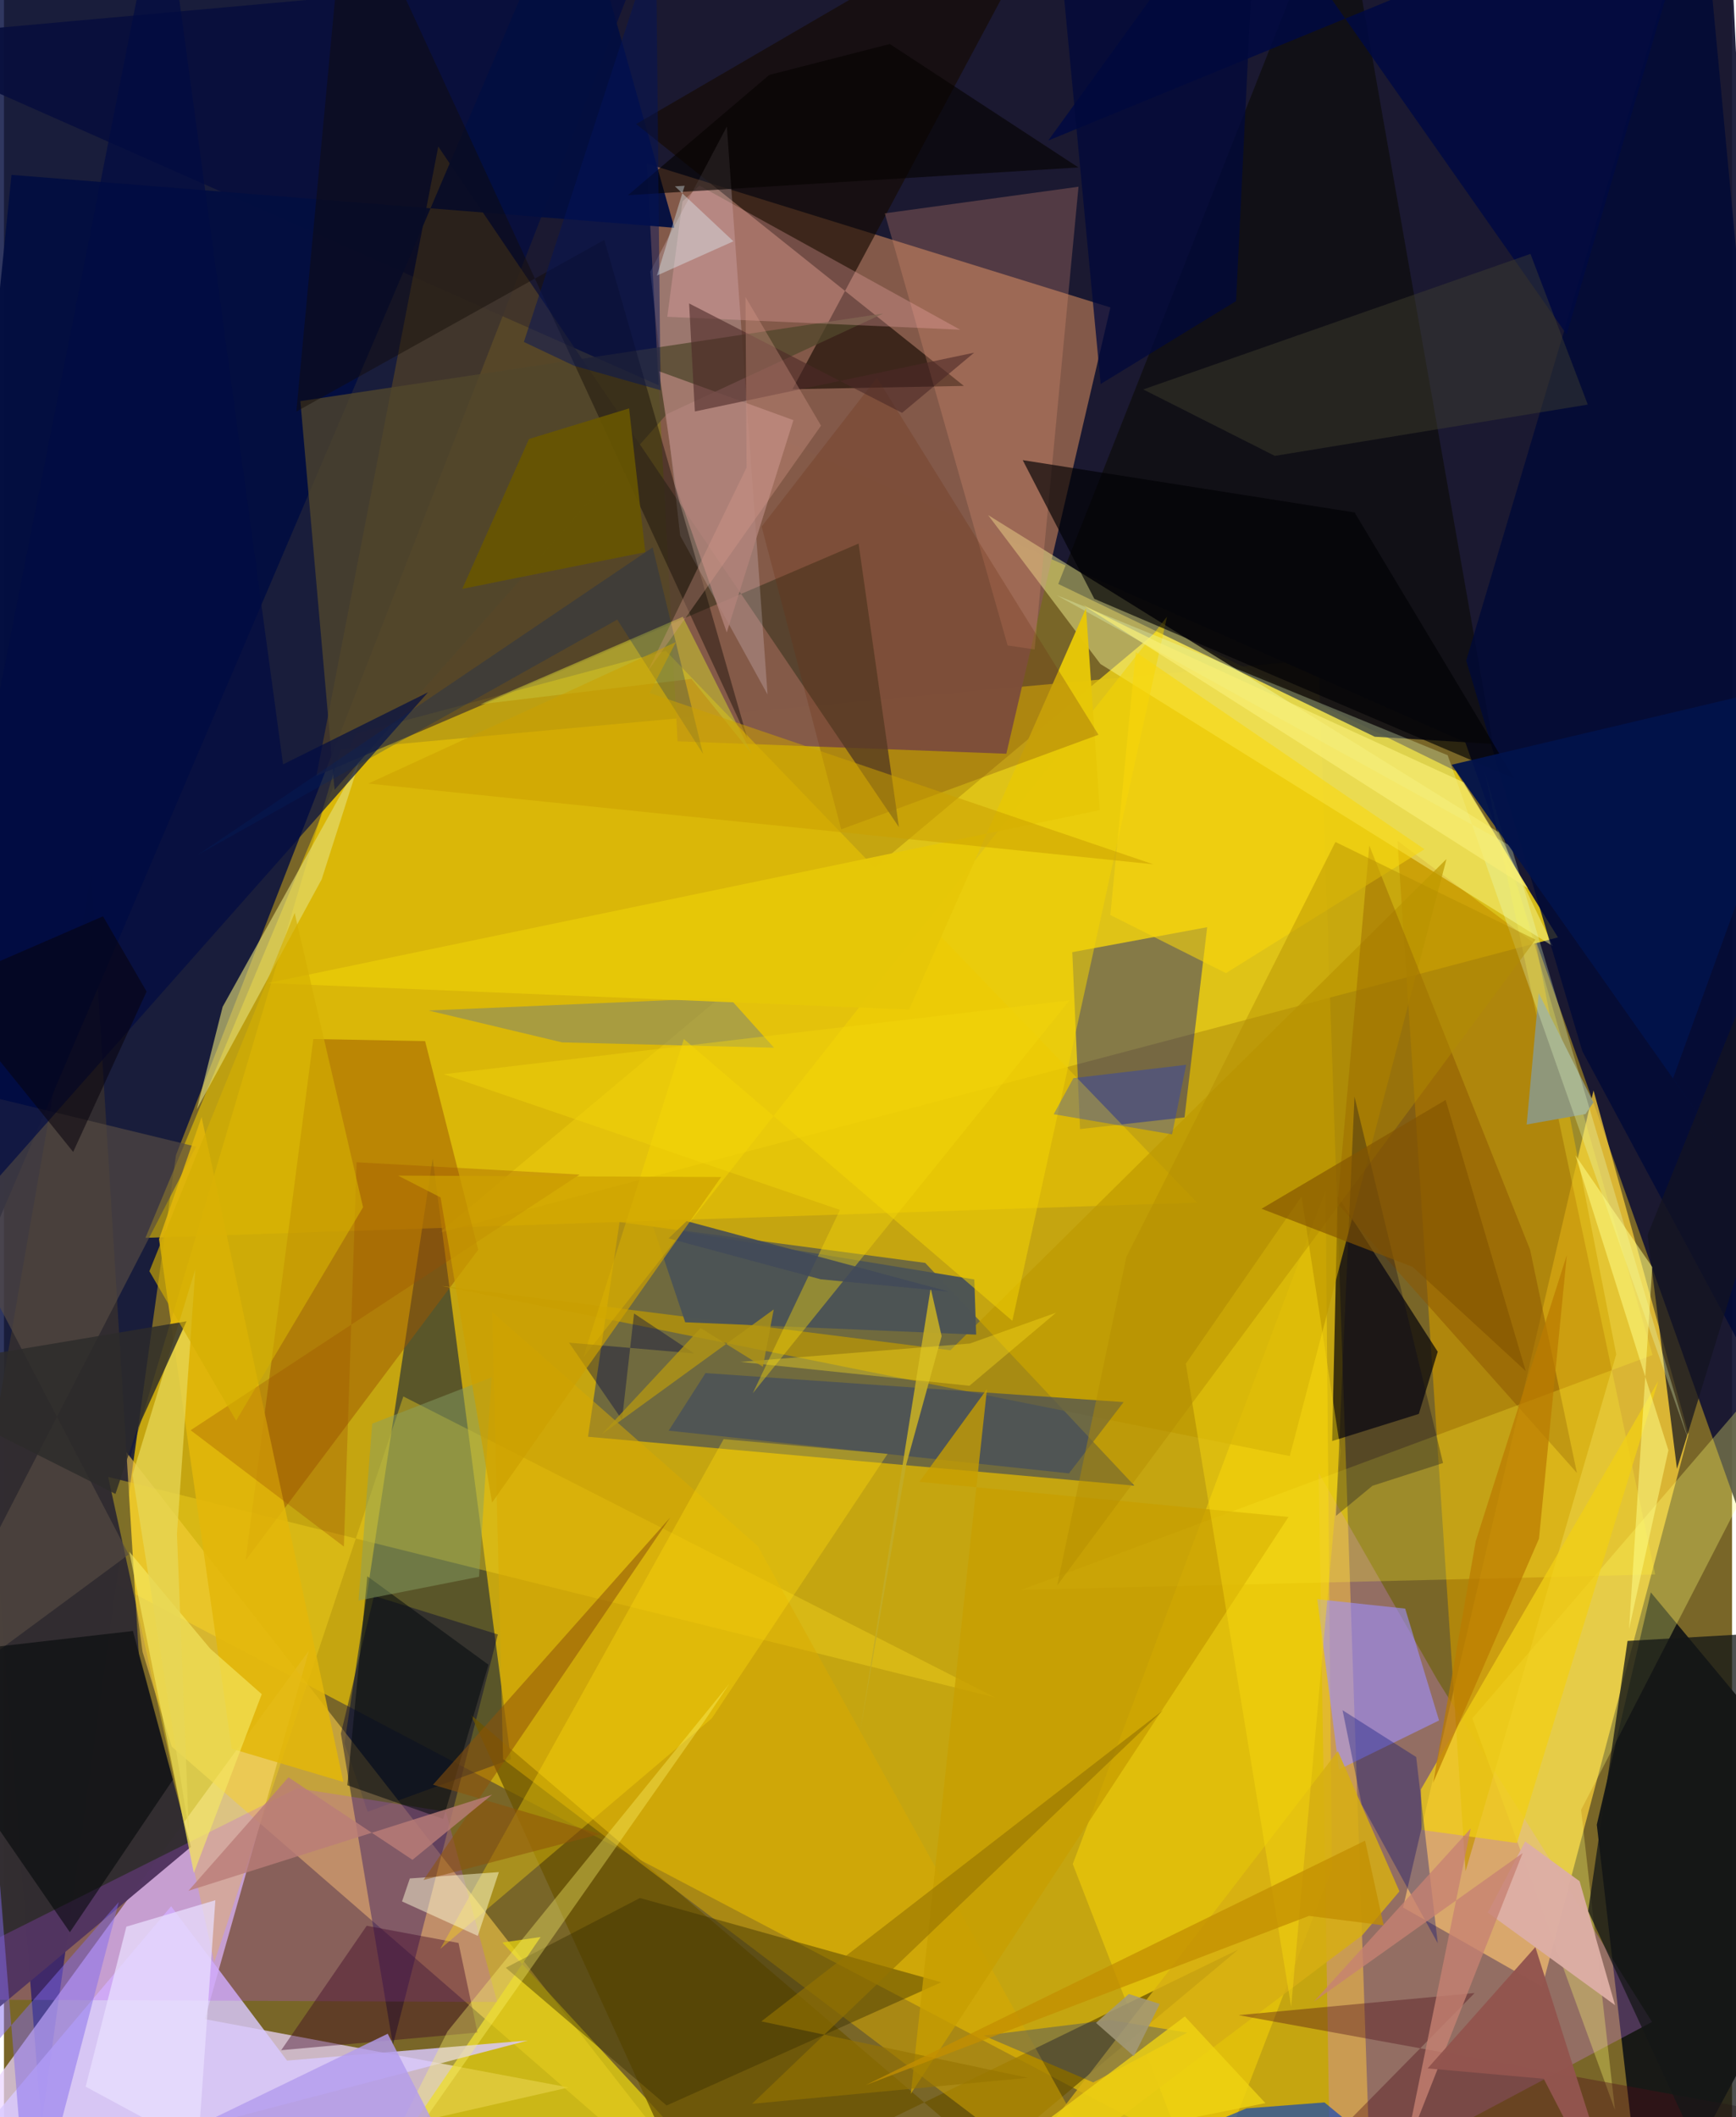 <svg xmlns="http://www.w3.org/2000/svg" width="228" height="278" viewBox="0 0 836 1024"><path fill="#796628" d="M0 0h836v1024H0z"/><path fill="#caa90f" fill-opacity=".941" d="M162.839 362.44l473.121-43.496L662.105 1086 44.439 761.033z"/><path fill="#151432" fill-opacity=".933" d="M874.774 830.879l-167.84-471.86L-62 18.786 833.91-62z"/><path fill="#060e3f" fill-opacity=".827" d="M-62 .967L18.116 1027.52 83.204 558.7 324.964-62z"/><path fill="#ecd5ff" fill-opacity=".725" d="M147.555 798.329l-50.387 178.25 176.021 33.05L-62 1086z"/><path fill="#fbcf39" fill-opacity=".749" d="M676.842 922.587l92.144-395.151 45.961 166.166-70.804 267.3z"/><path fill="#855a49" fill-opacity=".988" d="M325.878 358.537l159.043 6.027 50.343-215.86L311.05 79.135z"/><path fill="#192f6d" fill-opacity=".494" d="M297.796 591.08l-15.241 103.827 264.322 23.65-101.189-107.732z"/><path fill="#e1c518" fill-opacity=".933" d="M560.228 303.266l142.12 69.663 49.42 80.463L210.474 596.31z"/><path fill="#07193d" fill-opacity=".557" d="M245.225 850.88l-37.827-290.563-42.653 282.877 11.198 33.095z"/><path fill="#151716" fill-opacity=".965" d="M898 891.897L796.697 770.176 770.57 882.532 794.015 1086z"/><path fill="#f4c749" fill-opacity=".612" d="M81.147 844.763l-14.084-45.778-14.561-105.253L358.782 1086z"/><path fill="#da84fd" fill-opacity=".278" d="M693.641 812.857l-57.64-100.573 5.673 348.481 155.615-82.816z"/><path fill="#05128a" fill-opacity=".412" d="M520.592 546.084l50.533-5.643 10.966-91.995-65.26 12.084z"/><path fill="#111014" fill-opacity=".91" d="M663.141 356.33l-153.092-73.892L646.183-62l74.22 421.833z"/><path fill="#e6c204" fill-opacity=".62" d="M320.177 314.782L170.19 354.784 68.443 598.708l508.725-17.065z"/><path fill="#322d31" fill-opacity=".992" d="M42.146 423.754L65.24 800.065l25.213 93.212L-62 1020.727z"/><path fill="#4d3e28" fill-opacity=".784" d="M210.102 70.876l222.854 329.156-19.51-137.135-262.298 112.412z"/><path fill="#c59300" fill-opacity=".698" d="M707.09 905.021l72.88-249.975-38.751-198.068-67.072-50.302z"/><path fill="#040209" fill-opacity=".694" d="M693.625 653.776l-9.161 30.097-41.918 13.11 2.648-118.513z"/><path fill="#e1cd13" fill-opacity=".784" d="M259.627 936.86l-18.502 2.676L376.004 1086H158.03z"/><path fill="#ffff9a" fill-opacity=".435" d="M530.444 321.154l-54.342-72.026 246.949 153.416 26.34 55.123z"/><path fill="#f5d61c" fill-opacity=".392" d="M193.197 675.405L101.732 949.03l-51.328-234.7 429.177 106.707z"/><path fill="#dacaff" fill-opacity=".812" d="M80.876 922.01l56.08 74.625 116.467-9.72-291.959 76.578z"/><path fill="#ffdc05" fill-opacity=".459" d="M642.4 904.049l-62.03 160.736-63.307-163.216 122.296-325.75z"/><path fill="#020032" fill-opacity=".42" d="M179.025 771.877L163 838.472l25.173 150.66 50.758-198.601z"/><path fill="#6b5402" fill-opacity=".769" d="M225.896 829.44L335.7 1070.137 597.163 942.93l-120.577 100.779z"/><path fill="#9c5600" fill-opacity=".502" d="M149.661 502.544l-32.747 252.11 112.53-150.17-25.71-100.936z"/><path fill="#b84ef6" fill-opacity=".243" d="M238.595 968.275l-24.832-92.05-71.987-11.315L-62 966.976z"/><path fill="#9f91ff" fill-opacity=".596" d="M677.874 778.022l16.382 54.105-48.42 23.718-10.484-82.372z"/><path fill="#bf9a00" fill-opacity=".698" d="M622.038 704.257l75.821-288.775-239.987 237.58-246.09-31.083z"/><path fill="#030e40" fill-opacity=".957" d="M275.811-62L-62 729.688 3.65 84.575l320.66 25.588z"/><path fill="#000937" fill-opacity=".808" d="M763.587 508.454L707.394 319.52 820.74-62 898 758.738z"/><path fill="#150a00" fill-opacity=".635" d="M305.837 59.999L515.377-62 381.455 188.236l82.929-1.58z"/><path fill="#eedcef" fill-opacity=".227" d="M327.138 259.044L312.675 131.36l37.048-70.18 19.694 274.756z"/><path fill="#e4df79" fill-opacity=".616" d="M105.797 486.952L172.153 367.7l-18.437 57.578-60.436 111.3z"/><path fill="#daaa00" fill-opacity=".502" d="M236.237 634.668l128.443 113.13L551.82 1086 241.46 850.828z"/><path fill="#ffff74" fill-opacity=".314" d="M762.98 875.367L898 612.814 710.376 831.089l68.98 189.361z"/><path fill="#737f7d" fill-opacity=".482" d="M270.027 504.167l-64.614-15.41 145.36-6.257 21.772 24.254z"/><path fill="#e29374" fill-opacity=".275" d="M498.602 314.104l-13.053-1.94-59.428-208.977 93.717-12.88z"/><path fill="#52472c" fill-opacity=".765" d="M159.94 382.039L143.391 194.01l281.99-42.374-104.75 48.704z"/><path fill="#4d5454" fill-opacity=".988" d="M469.434 618.826l-155.39-25.465 15.521 46.171 140.76 5.984z"/><path fill="#3a2f00" fill-opacity=".435" d="M320.588 1018.343l-77.82-66.609 64.905-33.737 145.775 40.762z"/><path fill="#8e5700" fill-opacity=".533" d="M760.943 712.375l-22.64-107.9-77.79-195.524-15.398 173.11z"/><path fill="#d6ae12" fill-opacity=".843" d="M675.098 914.774l-29.785-67.816L466.27 1079.53l190.81-143.474z"/><path fill="#0941be" fill-opacity=".659" d="M442.591 1086H722.58l-83.756-69.135-37.754 2.886z"/><path fill="#ffef33" fill-opacity=".267" d="M797.547 655.371L492.192 768.948l306.63-7.432-82.324-387.78z"/><path fill="#574c42" fill-opacity=".651" d="M92.94 554.586L-62 517.01 60.346 751.868l-111.374 82.234z"/><path fill="#414c5f" fill-opacity=".667" d="M339.388 664.11l-17.813 27.853 193.65 20.667 26.432-34.486z"/><path fill="#8f977a" d="M768.945 533.208l-26.476-52.895-5.823 63.577 28.46-5.066z"/><path fill="#f4d302" fill-opacity=".525" d="M562.639 298.288l-282.393 358.27 48.675-154 158.904 136.276z"/><path fill="#000607" fill-opacity=".549" d="M62.388 788.85l-121.219 13.96 90.719 131.742 49.862-73.78z"/><path fill="#500e18" fill-opacity=".38" d="M711.466 963.96L591.34 1086l284.023-60.595-278.041-50.748z"/><path fill="#e3b70a" fill-opacity=".863" d="M110.184 845.811l-35.15-246.486L95.61 540.26l68.593 321.616z"/><path fill="#f1cf15" fill-opacity=".753" d="M685.483 865.445l.304 19.621 46.133 6.354 68.4-223.491z"/><path fill="#f5e963" fill-opacity=".631" d="M99.762 797.393l24.955 22.008-32.869 86.554L60.625 750.48z"/><path fill="#120a06" fill-opacity=".431" d="M141.456 199.052l148.979-83.032 69.21 241.134L165.934-62z"/><path fill="#141420" fill-opacity=".725" d="M795.117 597.305l14.239 113.124L898 421.818l-53.379 52.921z"/><path fill="#000a41" fill-opacity=".863" d="M755.987 161.735L821.838-62 505.213 67.967 599.085-62z"/><path fill="#3b0025" fill-opacity=".396" d="M134.124 991.607l41.364-60.177 44.424 8.314 9.149 43.31z"/><path fill="#ddafa5" fill-opacity=".961" d="M717.795 925.058l18.132-34.424 26.321 19.25 17.151 59.938z"/><path fill="#c79f00" fill-opacity=".776" d="M442.876 716.715l178.56 16.975L438.7 1012.715l36.853-340.863z"/><path fill="#000b43" fill-opacity=".678" d="M76.426-62L-62 636.517l267.142-301.671-70.122 34.856z"/><path fill="#feda0c" fill-opacity=".361" d="M211.082 942.623l137.082-246.568 79.31 7.127-85.05 127.94z"/><path fill="#fdb4b5" fill-opacity=".282" d="M320.907 153.221l7.333-55.765 8.185-7.693 126.156 69.705z"/><path fill="#b1837a" fill-opacity=".788" d="M349.675 305.88l32.247-102.67-65.056-23.652 8.35 56.21z"/><path fill="#010e7a" fill-opacity=".341" d="M683.198 849.815l-35.627-22.644 9.278 45.596 36.792 67.143z"/><path fill="#e9ffc4" fill-opacity=".298" d="M815.195 697.31L698.428 365.28l-189.169-77.396 219.917 121.432z"/><path fill="#000004" fill-opacity=".651" d="M653.393 247.863l-160.546-25.314 34.64 67.085 203.126 86.905z"/><path fill="#f8da0f" fill-opacity=".447" d="M627.743 578.728l18.875 122.813-23.903 269.038-50.947-311.025z"/><path fill="#04279a" fill-opacity=".294" d="M534.855 976.994l-60.93 7.535 53.028 22.66 45.492-24.085z"/><path fill="#42422f" fill-opacity=".435" d="M738.477 122.8l-187.315 65.565 63.655 32.133 151.393-24.81z"/><path fill="#685601" fill-opacity=".894" d="M254.005 212.318l48.42-14.796 7.823 69.527-88.513 17.755z"/><path fill="#002cf7" fill-opacity=".275" d="M507.849 538.91l9.498-17.442 54.578-6.457-6.819 33.648z"/><path fill="#02124b" fill-opacity=".941" d="M840.028 567.818l-32.604-46.114 70.225-193.711-177.315 41.89z"/><path fill="#151717" fill-opacity=".757" d="M838.38 1080.376L898 787.21l-112.556 6.451-19.057 130.665z"/><path fill="#c4bb33" fill-opacity=".624" d="M361.716 364.535l-33.323-66.222-97.845 42.304 102.038-12.254z"/><path fill="#fff76f" fill-opacity=".357" d="M350.886 814.417l-11.876 17.778-171.745 244.76 47.3-94.408z"/><path fill="#e6c708" fill-opacity=".98" d="M127.695 475.474l402.428-83.638-6.676-97.6-85.552 194.07z"/><path fill="#836aec" fill-opacity=".49" d="M-25.62 616.257L12.082 1086l43.454-166.04L-62 1054.677z"/><path fill="#ffffd9" fill-opacity=".478" d="M239.426 905.475l-43.068 3.06-3.786 11.12 36.653 16.664z"/><path fill="#00083b" fill-opacity=".749" d="M530.554 185.743L507.1-62l99.06.74-10.083 206.877z"/><path fill="#6b2f11" fill-opacity=".263" d="M405.034 401.11L529.5 355.374 422.313 182.697l-55.782 71.987z"/><path fill="#050a0e" fill-opacity=".537" d="M212.491 879.76l21.895-74.597-58.607-42.779-9.667 101.072z"/><path fill="#87a265" fill-opacity=".467" d="M229.833 762.621l-58.3 11.503 6.616-85.553 57.75-22.395z"/><path fill="#050300" fill-opacity=".616" d="M301.884 94.406l68.344-58.16L428.53 21.29l91.256 59.697z"/><path fill="#f9d80c" fill-opacity=".557" d="M591.163 470.671l96.033-59.928-139.662-95.357-12.295 127.168z"/><path fill="#e7d657" fill-opacity=".741" d="M92.618 613.71L83.695 741.9l5.726 143.293-27.248-171.884z"/><path fill="#b28c00" fill-opacity=".443" d="M542.96 608.029l101.18-200.797 96.78 47.232-231.404 312.388z"/><path fill="#f4d70b" fill-opacity=".416" d="M515.504 483.86L362.259 673.87l42.168-88.686-191.618-65.616z"/><path fill="#ba7b00" fill-opacity=".725" d="M691.377 862.237l51.23-118.025 13.462-137.167-44.063 138.335z"/><path fill="#9c4f00" fill-opacity=".322" d="M278.483 568.098L90.312 691.751l74.125 56.268 6.152-185.875z"/><path fill="#c3ac26" fill-opacity=".918" d="M448.326 623.001l5.288 23.25-17.071 61.9-22.449 130.056z"/><path fill="#4c2927" fill-opacity=".596" d="M334.238 199.01l135.127-28.444-34.87 29.125-103.026-52.918z"/><path fill="#feff88" fill-opacity=".518" d="M760.237 558.8l37.162 54.034-11.211 175.038 19.018-86.445z"/><path fill="#2d2b2a" fill-opacity=".816" d="M-62 664.247l115.933 58.316 10.11-30.177 24.27-53.323z"/><path fill="#8d5309" fill-opacity=".537" d="M322.336 733.938l-119.37 175.356 85.491-22.237-80.887-23.836z"/><path fill="#b39ced" fill-opacity=".804" d="M185.658 983.653l-91.621 44.377 111.443-2.682 15.252 26.693z"/><path fill="#e9e0ff" fill-opacity=".729" d="M102.268 919.071l-8.374 119.536-54.366-29.356 19.706-77.396z"/><path fill="#002466" fill-opacity=".259" d="M296.704 299.68L93.686 413.519l220.137-148.745 24.395 99.886z"/><path fill="#03145a" fill-opacity=".482" d="M251.528 165.396l24.265 11.507 41.827 11.83L315.415-31z"/><path fill="#c68272" fill-opacity=".78" d="M633.712 968.098l75.87-83.724-32.026 156.944 57.138-145.039z"/><path fill="#957300" fill-opacity=".616" d="M366.405 977.669l194.409-150.497-198.902 190.368 133.435-12.592z"/><path fill="#c38e00" fill-opacity=".765" d="M658.47 890.26l-241.587 118.23 214.45-81.837 36.12 4.566z"/><path fill="#f9db1a" fill-opacity=".392" d="M467.065 670.251l-110.789-11.535 111.005-8.9 41.7-14.912z"/><path fill="#414958" fill-opacity=".863" d="M330.263 590.61l-8.734 8.339 73.591 19.802 61.94 5.958z"/><path fill="#92544e" fill-opacity=".976" d="M740.845 941.738l-52.116 58.675 56.17 5.025 41.66 80.562z"/><path fill="#000644" fill-opacity=".388" d="M333.876 654.607l-29.05-19.316-5.829 51.418-25.643-37.313z"/><path fill="#002" fill-opacity=".29" d="M696.195 707.622l-34.144 10.996-17.652 14.56 8.952-202.777z"/><path fill="#835400" fill-opacity=".655" d="M608.381 584.627l73.138 28.144 54.66 50.352-38.718-131.114z"/><path fill="#e2f7ff" fill-opacity=".373" d="M324.584 90.123l28.31 26.586-37.01 16.576 13.413-43.439z"/><path fill="#cca000" fill-opacity=".694" d="M346.958 569.293l-110.84 157.471-24.907-147.62-20.554-10.542z"/><path fill="#ba7d78" fill-opacity=".8" d="M236.139 868.029l-38.522 31.502-59.99-39.917-48.38 54.903z"/><path fill="#b29613" fill-opacity=".788" d="M367.136 661.06l-30.132-18.712-47.83 51.393 83.216-60.41z"/><path fill="#d4af03" fill-opacity=".643" d="M140.635 441.567L70.36 614.826l41.965 72.295 61.396-103.213z"/><path fill="#efd413" fill-opacity=".784" d="M398.69 1059.238l211.563-42.022-38.97-41.959-91.47 68.96z"/><path fill="#dc9e8f" fill-opacity=".318" d="M359.256 226.124L311.3 324.947l83.975-119.071-36.543-62.24z"/><path fill="#a29979" fill-opacity=".851" d="M528.292 978.396l18.298 16.107 12.571-25.27-15.006-4.807z"/><path fill="#ca9f00" fill-opacity=".533" d="M176.258 378.98l379.772 39.059-243.677-82.86 12.716-24.64z"/><path fill="#08020c" fill-opacity=".541" d="M33.488 557.155l-64.33-79.78 78.768-34.189 21.083 36.394z"/><path fill="#f8ee74" fill-opacity=".698" d="M557.496 310.21l148.668 68.17 31.123 51.301-215.422-137.116z"/></svg>